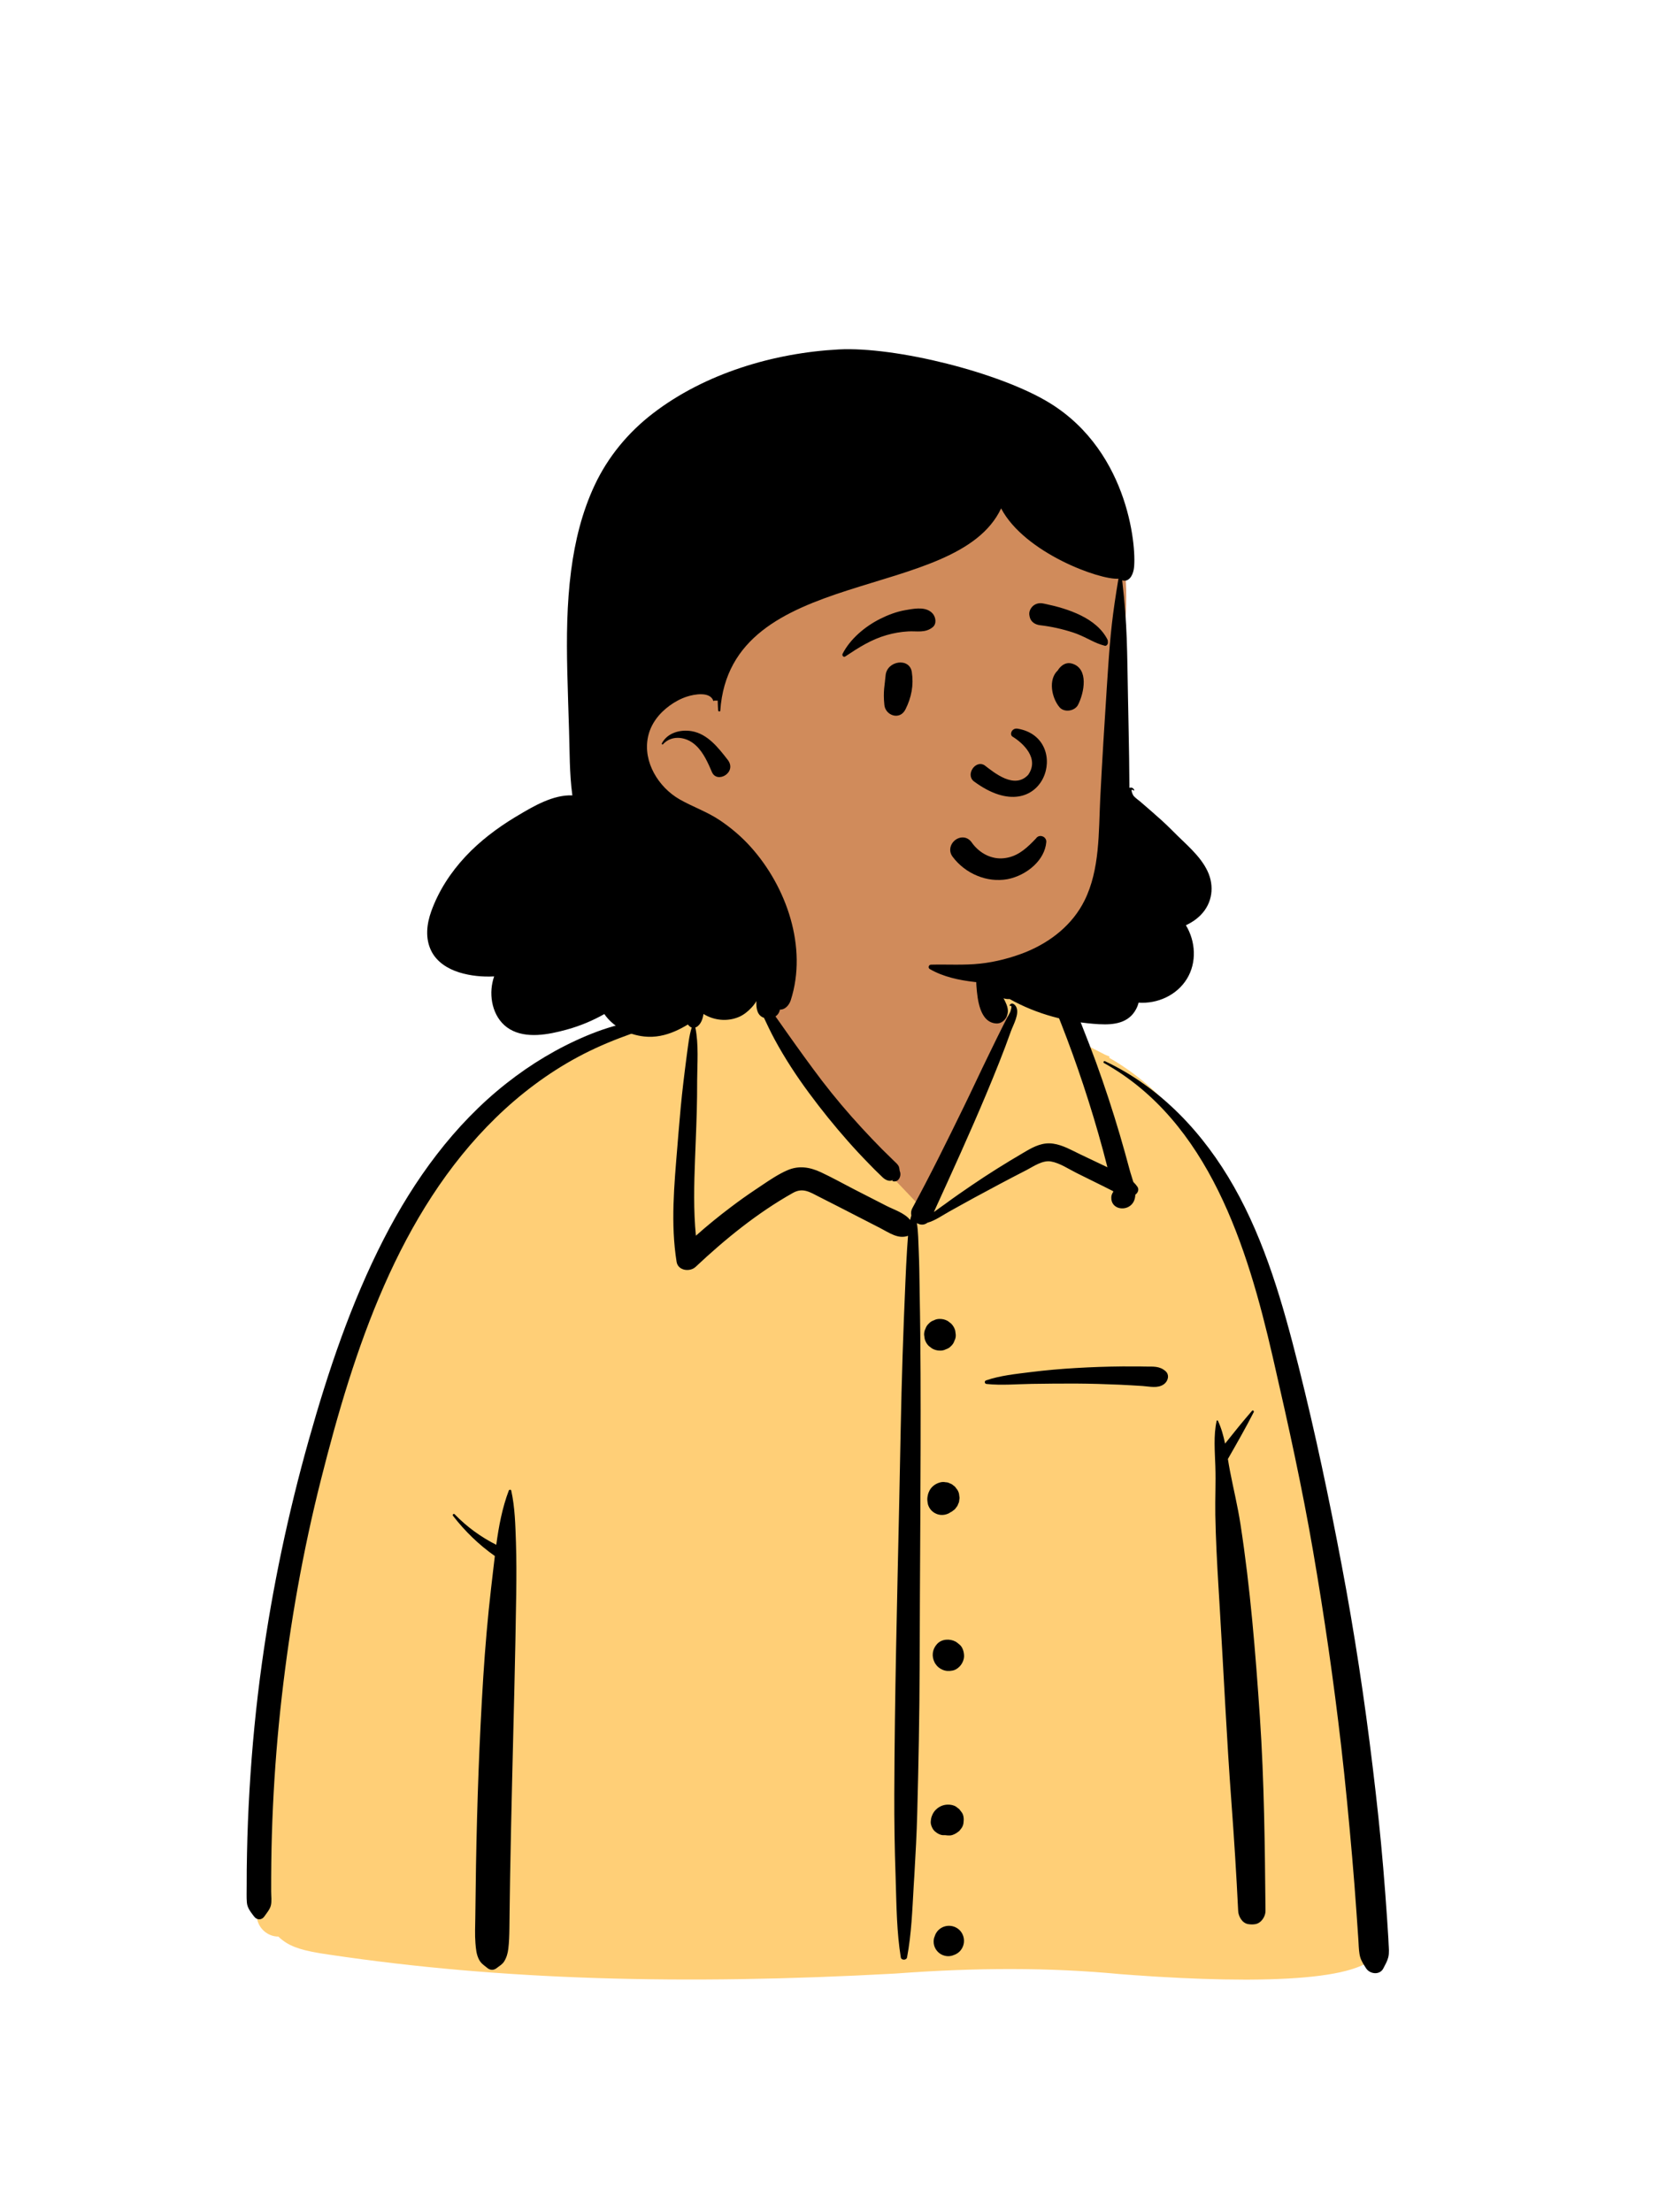 <svg width="36" height="48" viewBox="0 0 36 48" fill="none" xmlns="http://www.w3.org/2000/svg">
<path fill-rule="evenodd" clip-rule="evenodd" d="M7.032 42.364C11.121 42.985 15.284 43.017 19.407 42.791C21.039 42.669 22.676 42.647 24.306 42.803C25.27 42.875 29.494 43.198 29.839 42.334C29.622 37.738 29.182 33.102 27.832 28.681C27.277 27.111 26.8 25.809 25.717 24.51C25.376 24.155 24.639 23.411 24.217 23.169C23.852 22.958 23.699 23.033 23.489 22.678C23.281 22.286 23.127 21.631 22.831 21.355C22.529 21.073 22.082 21.174 21.529 21.265C21.63 19.889 20.996 19.539 20.121 19.277C18.584 18.69 17.067 18.985 16.68 20.857C15.962 20.857 15.559 21.166 15.124 21.462C14.946 21.584 15.07 21.893 14.857 21.988C14.464 22.128 13.768 22.094 13.389 22.266C11.667 23.051 10.132 24.188 9.124 25.849C6.865 29.396 5.313 36.866 5.582 41.07C5.464 41.254 5.627 41.519 5.668 41.717C5.721 41.89 5.89 42.005 6.066 41.985C6.312 42.25 6.693 42.309 7.032 42.364Z" fill="#D08B5B"/>
<path fill-rule="evenodd" clip-rule="evenodd" d="M15.539 21.138C15.791 20.875 16.186 20.718 16.56 20.727L16.578 20.727L16.705 20.733L16.62 21.15L16.615 21.169L16.598 21.242L16.575 21.336L16.567 21.371L16.558 21.41C16.557 21.416 16.555 21.422 16.554 21.428L16.55 21.447L16.514 21.623L16.521 21.639L16.519 21.679C16.514 21.825 16.545 21.905 16.614 21.93L16.619 21.932L16.659 21.945L16.691 22.015C16.765 22.174 16.834 22.313 16.904 22.444C17.111 22.827 17.357 23.209 17.641 23.593C17.91 23.958 18.191 24.307 18.483 24.637C18.615 24.786 18.754 24.936 18.901 25.088L19.028 25.218L19.069 25.259L19.096 25.286L19.13 25.319L19.179 25.366L19.214 25.401L19.226 25.412C19.24 25.425 19.251 25.434 19.262 25.441L19.265 25.443L19.276 25.45L19.866 26.07L20.074 26.184L20.173 26.239L20.193 26.199L20.197 26.186L20.416 25.705L20.55 25.41C20.824 24.804 21.038 24.322 21.233 23.862L21.257 23.805L21.329 23.634L21.367 23.543C21.542 23.124 21.671 22.801 21.787 22.488L21.803 22.443L21.827 22.376L21.863 22.275L21.87 22.257C21.901 22.177 21.824 21.885 21.748 21.725L21.744 21.716L21.724 21.677L21.703 21.635C21.653 21.537 21.616 21.428 21.586 21.297C21.581 21.276 21.576 21.254 21.572 21.233L21.566 21.2L21.562 21.178L21.556 21.149L21.548 21.106L21.718 21.077L21.811 21.062L21.851 21.056C21.904 21.048 21.951 21.041 21.995 21.035L22.011 21.033L22.041 21.03L22.042 21.036L22.102 21.042L22.147 21.046C22.369 21.07 22.54 21.096 22.661 21.124L22.673 21.127L22.695 21.133L22.705 21.135C22.815 21.165 22.9 21.229 22.967 21.324C23.013 21.389 23.043 21.451 23.091 21.569L23.108 21.611L23.164 21.751C23.171 21.768 23.181 21.795 23.195 21.832L23.243 21.963L23.483 22.626L23.728 22.755C23.842 22.815 23.926 22.858 23.967 22.878L23.982 22.885L23.992 22.89L24.077 22.924L24.068 22.95L24.078 22.956C25.089 23.538 25.869 24.433 26.476 25.621L26.494 25.657L26.513 25.694C26.997 26.662 27.343 27.742 27.682 29.184L27.703 29.274L27.719 29.345L27.807 29.73C28.139 31.183 28.367 32.267 28.555 33.33L28.567 33.399L28.599 33.58C28.836 34.956 29.034 36.319 29.192 37.669L29.219 37.897C29.285 38.477 29.345 39.076 29.41 39.797L29.418 39.893L29.447 40.217C29.477 40.565 29.505 40.913 29.53 41.26L29.543 41.434L29.568 41.811L29.583 42.026L29.585 42.055L29.591 42.167L29.592 42.193C29.595 42.227 29.597 42.255 29.601 42.282L29.603 42.301L29.606 42.32C29.614 42.371 29.631 42.417 29.658 42.468L29.665 42.481L29.712 42.566L29.627 42.61C29.183 42.844 28.309 42.947 27.109 42.953L27.073 42.953H26.998C26.415 42.953 25.797 42.93 25.153 42.892L25.007 42.883L24.885 42.875C24.833 42.871 24.782 42.868 24.729 42.864L24.648 42.859L24.309 42.834C22.784 42.688 21.186 42.69 19.424 42.822C14.831 43.074 10.867 42.967 7.141 42.411L7.029 42.394L6.945 42.381L6.896 42.372C6.501 42.305 6.253 42.218 6.059 42.037L6.049 42.027L6.04 42.019L6.037 42.019C5.842 42.018 5.663 41.89 5.597 41.702L5.593 41.692L5.589 41.678L5.586 41.664C5.583 41.651 5.579 41.636 5.574 41.62L5.571 41.608L5.54 41.507L5.644 41.488C5.653 41.486 5.662 41.48 5.671 41.467L5.68 41.455L5.695 41.434L5.731 41.384C5.769 41.33 5.788 41.297 5.797 41.263C5.806 41.232 5.809 41.194 5.808 41.14L5.807 41.114L5.803 41.019C5.803 41.011 5.803 41.004 5.803 40.998L5.802 40.988L5.802 40.854L5.803 40.707C5.803 40.643 5.803 40.58 5.804 40.519L5.805 40.427L5.806 40.353C5.811 39.946 5.822 39.538 5.841 39.131C5.878 38.337 5.942 37.543 6.032 36.753C6.217 35.122 6.502 33.539 6.888 32.01L6.927 31.858C7.345 30.223 7.748 28.963 8.26 27.798C8.912 26.317 9.706 25.097 10.706 24.122C11.256 23.586 11.865 23.134 12.512 22.787C12.81 22.627 13.126 22.485 13.465 22.358L13.514 22.34L13.592 22.311L13.652 22.289L13.846 22.217C13.887 22.201 13.932 22.184 13.984 22.163L14.017 22.151L14.364 22.012L14.422 21.989L14.486 21.964L14.533 21.946C14.61 21.917 14.68 21.891 14.745 21.869L14.783 21.855L14.818 21.844L14.966 21.792L14.963 21.927C14.961 22.017 14.984 22.085 15.035 22.134L15.037 22.135L15.039 22.137L15.04 22.137L15.05 22.137L15.085 22.137C15.088 22.135 15.091 22.133 15.095 22.13C15.145 22.088 15.168 22.031 15.19 21.901L15.196 21.864L15.207 21.797L15.211 21.771C15.226 21.68 15.239 21.631 15.264 21.573C15.301 21.491 15.349 21.41 15.406 21.337L15.42 21.32L15.473 21.256L15.481 21.245C15.5 21.221 15.51 21.204 15.514 21.189L15.515 21.185L15.52 21.158L15.539 21.138Z" fill="#FFCF77"/>
<path fill-rule="evenodd" clip-rule="evenodd" d="M23.956 23.065C23.931 23.051 23.953 23.015 23.979 23.026C25.191 23.596 26.122 24.594 26.776 25.748C27.454 26.942 27.84 28.299 28.173 29.624L28.185 29.672C28.541 31.09 28.843 32.523 29.114 33.959C29.39 35.414 29.611 36.877 29.788 38.347C29.876 39.073 29.955 39.801 30.016 40.53C30.047 40.895 30.074 41.26 30.099 41.624C30.109 41.77 30.119 41.916 30.127 42.062L30.132 42.172C30.137 42.271 30.149 42.371 30.125 42.469C30.104 42.553 30.059 42.63 30.019 42.708C29.942 42.861 29.728 42.836 29.644 42.708L29.62 42.67C29.564 42.584 29.518 42.505 29.501 42.398C29.484 42.294 29.483 42.185 29.476 42.081C29.462 41.888 29.45 41.695 29.436 41.503C29.408 41.097 29.376 40.692 29.341 40.287C29.271 39.488 29.196 38.69 29.104 37.893C28.941 36.476 28.736 35.063 28.494 33.658C28.258 32.285 27.959 30.927 27.647 29.569L27.615 29.429C27.07 27.059 26.229 24.331 23.956 23.065ZM11.04 32.343C11.049 32.319 11.087 32.314 11.094 32.343C11.175 32.711 11.183 33.09 11.196 33.466C11.208 33.838 11.207 34.211 11.202 34.583C11.182 35.95 11.145 37.315 11.112 38.681C11.096 39.365 11.081 40.048 11.069 40.732C11.065 40.988 11.061 41.244 11.058 41.501L11.054 41.839C11.052 41.988 11.048 42.136 11.03 42.285C11.018 42.384 10.992 42.477 10.938 42.562C10.9 42.621 10.845 42.652 10.792 42.692L10.782 42.7C10.713 42.754 10.642 42.754 10.574 42.7L10.555 42.684C10.49 42.634 10.434 42.595 10.393 42.515C10.336 42.404 10.327 42.283 10.317 42.161C10.302 41.976 10.312 41.788 10.314 41.602C10.318 41.229 10.323 40.856 10.329 40.483C10.353 39.116 10.401 37.748 10.487 36.383C10.528 35.74 10.583 35.095 10.657 34.455L10.671 34.335C10.694 34.147 10.714 33.955 10.738 33.762C10.393 33.52 10.09 33.225 9.831 32.891C9.812 32.867 9.843 32.832 9.866 32.856C10.131 33.13 10.433 33.348 10.769 33.519C10.823 33.117 10.899 32.716 11.04 32.343ZM16.8 20.154C16.805 20.15 16.812 20.148 16.817 20.154C16.891 20.24 16.876 20.372 16.878 20.482L16.879 20.492C16.884 20.652 16.885 20.812 16.884 20.972L16.883 21.482C16.883 21.552 16.877 21.625 16.881 21.696L16.882 21.723C16.921 21.763 16.939 21.821 16.926 21.879C16.924 21.953 16.885 22.015 16.828 22.054L16.95 22.226L17.071 22.398C17.322 22.753 17.575 23.105 17.838 23.451C18.108 23.803 18.395 24.142 18.695 24.468C18.841 24.627 18.991 24.784 19.143 24.938C19.205 25 19.269 25.061 19.332 25.123L19.394 25.184C19.431 25.221 19.478 25.258 19.502 25.305C19.517 25.332 19.52 25.401 19.525 25.412C19.572 25.514 19.493 25.676 19.361 25.625L19.367 25.621C19.391 25.605 19.376 25.605 19.321 25.621C19.287 25.621 19.255 25.613 19.224 25.597L19.215 25.592C19.173 25.57 19.135 25.529 19.101 25.495L19.092 25.487C19.013 25.413 18.938 25.335 18.862 25.257C18.704 25.096 18.55 24.931 18.401 24.762C18.103 24.425 17.82 24.074 17.553 23.712C17.28 23.343 17.027 22.955 16.809 22.552C16.727 22.398 16.651 22.242 16.578 22.084C16.437 22.039 16.404 21.888 16.414 21.719C16.362 21.597 16.314 21.473 16.287 21.347C16.283 21.329 16.305 21.313 16.319 21.328C16.364 21.379 16.406 21.434 16.446 21.49C16.47 21.372 16.501 21.262 16.515 21.192L16.578 20.885C16.225 20.866 15.838 21.011 15.594 21.266C15.581 21.332 15.53 21.379 15.481 21.441C15.424 21.512 15.374 21.591 15.338 21.674C15.256 21.858 15.302 22.129 15.143 22.264C15.127 22.278 15.108 22.288 15.089 22.294C15.164 22.664 15.13 23.071 15.128 23.446L15.128 23.479C15.129 23.899 15.115 24.319 15.098 24.739L15.082 25.154C15.061 25.707 15.047 26.261 15.101 26.812C15.346 26.594 15.6 26.387 15.863 26.189C16.035 26.059 16.211 25.933 16.391 25.813L16.537 25.715C16.711 25.598 16.89 25.478 17.081 25.394C17.331 25.284 17.569 25.322 17.811 25.434C18.051 25.546 18.284 25.676 18.52 25.798C18.76 25.921 19 26.044 19.241 26.167C19.4 26.248 19.633 26.321 19.75 26.471C19.757 26.438 19.766 26.405 19.776 26.372C19.764 26.322 19.769 26.268 19.797 26.216C20.189 25.495 20.552 24.757 20.912 24.02C21.095 23.647 21.268 23.269 21.451 22.896L21.628 22.533C21.658 22.473 21.688 22.412 21.718 22.352C21.762 22.262 21.809 22.172 21.855 22.082C21.874 22.044 21.898 22.006 21.916 21.968L21.925 21.948C21.926 21.947 21.969 21.812 21.935 21.825L21.933 21.826C21.916 21.836 21.902 21.814 21.913 21.801C21.96 21.743 22.025 21.794 22.052 21.848C22.126 21.996 21.991 22.229 21.939 22.37L21.936 22.378C21.774 22.836 21.591 23.285 21.404 23.733C21.044 24.591 20.658 25.436 20.272 26.282L20.268 26.297C20.35 26.234 20.438 26.177 20.513 26.121C20.702 25.981 20.897 25.847 21.092 25.714C21.45 25.47 21.816 25.242 22.189 25.023L22.264 24.979C22.45 24.87 22.635 24.782 22.856 24.815C23.062 24.845 23.253 24.956 23.438 25.045L23.457 25.054L24.031 25.327C23.97 25.083 23.903 24.839 23.834 24.597C23.699 24.124 23.55 23.655 23.389 23.19C23.239 22.756 23.076 22.326 22.904 21.9L22.852 21.772C22.782 21.596 22.712 21.405 22.511 21.351C22.311 21.297 22.081 21.377 21.898 21.263C21.881 21.252 21.883 21.225 21.903 21.22L22.016 21.191C22.229 21.139 22.477 21.085 22.678 21.137C22.897 21.193 23.077 21.376 23.183 21.567C23.301 21.779 23.384 22.016 23.474 22.242L23.488 22.278C23.59 22.534 23.689 22.791 23.784 23.05C23.972 23.568 24.144 24.093 24.3 24.621C24.375 24.876 24.446 25.132 24.515 25.389C24.534 25.463 24.567 25.552 24.593 25.646C24.624 25.675 24.652 25.709 24.68 25.747C24.724 25.809 24.692 25.883 24.637 25.921C24.634 25.985 24.62 26.045 24.586 26.097C24.453 26.299 24.101 26.247 24.115 25.975C24.117 25.934 24.133 25.894 24.158 25.86L24.157 25.855L24.154 25.845C24.093 25.816 24.032 25.783 23.967 25.751L23.365 25.453C23.191 25.367 22.998 25.234 22.804 25.201C22.623 25.171 22.432 25.305 22.277 25.387L22.267 25.392C21.892 25.584 21.519 25.783 21.148 25.984C20.967 26.082 20.788 26.184 20.607 26.283C20.456 26.366 20.293 26.485 20.124 26.531C20.051 26.588 19.965 26.58 19.896 26.538C19.928 26.733 19.926 26.934 19.936 27.135C19.948 27.402 19.951 27.671 19.955 27.939L19.956 28.039C19.968 28.632 19.974 29.225 19.976 29.817C19.984 31.928 19.961 34.039 19.956 36.15C19.953 37.21 19.932 38.272 19.904 39.332C19.893 39.781 19.868 40.229 19.842 40.678L19.827 40.923C19.797 41.439 19.779 41.961 19.683 42.47C19.671 42.536 19.558 42.538 19.547 42.47C19.459 41.924 19.454 41.367 19.437 40.815L19.434 40.704C19.413 40.111 19.404 39.519 19.406 38.926C19.413 36.815 19.468 34.705 19.513 32.594C19.536 31.533 19.551 30.472 19.586 29.412C19.604 28.881 19.623 28.351 19.647 27.821C19.657 27.584 19.668 27.348 19.683 27.111L19.69 27.01C19.695 26.944 19.699 26.878 19.704 26.814C19.49 26.892 19.295 26.747 19.103 26.648C18.882 26.535 18.66 26.42 18.439 26.307L18.217 26.193L17.773 25.967C17.574 25.865 17.42 25.763 17.207 25.883C16.439 26.314 15.734 26.887 15.095 27.488C14.972 27.604 14.713 27.573 14.682 27.379C14.55 26.553 14.63 25.716 14.698 24.887L14.723 24.58C14.753 24.212 14.786 23.845 14.83 23.479C14.85 23.316 14.869 23.152 14.891 22.989L14.907 22.866C14.934 22.673 14.952 22.48 15.01 22.295C14.992 22.289 14.974 22.279 14.958 22.264C14.785 22.1 14.869 21.814 14.948 21.619C15.026 21.425 15.145 21.257 15.294 21.112C15.326 21.08 15.372 21.06 15.418 21.059C15.78 20.819 16.177 20.699 16.59 20.83C16.601 20.775 16.613 20.719 16.625 20.664L16.638 20.609C16.67 20.472 16.682 20.245 16.8 20.154ZM20.506 41.797C20.619 41.766 20.741 41.798 20.824 41.88C20.906 41.963 20.938 42.086 20.907 42.198C20.892 42.253 20.864 42.301 20.824 42.342C20.786 42.379 20.742 42.406 20.691 42.422L20.68 42.426L20.661 42.433C20.605 42.449 20.549 42.449 20.493 42.433C20.439 42.418 20.392 42.391 20.353 42.352C20.313 42.312 20.286 42.265 20.271 42.212C20.256 42.155 20.256 42.099 20.271 42.043L20.279 42.025C20.294 41.969 20.322 41.921 20.362 41.88C20.403 41.84 20.451 41.812 20.506 41.797ZM27.169 30.611C27.187 30.59 27.217 30.617 27.206 30.64C27.031 30.982 26.836 31.323 26.645 31.657C26.66 31.749 26.675 31.841 26.693 31.931C26.767 32.312 26.859 32.687 26.918 33.072C27.132 34.457 27.244 35.856 27.339 37.253C27.434 38.655 27.447 40.058 27.461 41.462C27.462 41.584 27.369 41.726 27.243 41.749C27.186 41.759 27.143 41.757 27.086 41.749C26.955 41.729 26.873 41.58 26.868 41.462C26.83 40.677 26.78 39.893 26.722 39.109C26.618 37.72 26.555 36.326 26.471 34.935L26.442 34.449C26.41 33.922 26.382 33.395 26.372 32.867C26.366 32.518 26.385 32.168 26.373 31.819C26.363 31.497 26.33 31.146 26.401 30.83C26.404 30.818 26.422 30.815 26.428 30.826C26.502 30.982 26.548 31.151 26.584 31.323C26.775 31.082 26.969 30.841 27.169 30.611ZM14.7 22.096C14.726 22.094 14.725 22.134 14.7 22.137C14.326 22.181 13.965 22.333 13.612 22.462L13.582 22.473C13.226 22.602 12.878 22.753 12.544 22.932C11.89 23.283 11.29 23.735 10.759 24.252C8.64 26.318 7.674 29.297 6.967 32.096C6.573 33.651 6.294 35.233 6.113 36.826C6.023 37.614 5.96 38.406 5.923 39.198C5.904 39.604 5.892 40.011 5.887 40.417C5.884 40.625 5.884 40.834 5.884 41.042C5.884 41.137 5.901 41.257 5.876 41.35C5.852 41.436 5.785 41.511 5.736 41.583C5.677 41.668 5.572 41.663 5.513 41.583L5.491 41.554C5.428 41.47 5.366 41.389 5.357 41.28C5.347 41.162 5.354 41.041 5.353 40.923C5.352 40.685 5.355 40.447 5.36 40.209C5.369 39.753 5.387 39.297 5.414 38.842C5.468 37.917 5.557 36.995 5.685 36.078C5.912 34.449 6.253 32.834 6.699 31.25C7.119 29.756 7.618 28.267 8.328 26.883C8.987 25.598 9.851 24.402 10.992 23.504C11.523 23.086 12.101 22.738 12.723 22.476C13.037 22.344 13.367 22.236 13.703 22.175C14.034 22.114 14.365 22.122 14.7 22.096ZM20.571 39.156C20.63 39.155 20.696 39.168 20.747 39.201L20.815 39.254C20.833 39.277 20.851 39.301 20.87 39.325C20.912 39.38 20.918 39.47 20.909 39.536C20.907 39.58 20.894 39.621 20.87 39.659L20.818 39.726C20.768 39.766 20.727 39.795 20.667 39.815C20.635 39.825 20.605 39.827 20.575 39.825L20.565 39.825L20.571 39.825L20.56 39.824C20.55 39.823 20.54 39.822 20.53 39.821C20.524 39.82 20.517 39.82 20.51 39.819C20.504 39.818 20.497 39.818 20.491 39.819C20.415 39.826 20.338 39.782 20.283 39.733C20.234 39.688 20.191 39.592 20.197 39.525L20.2 39.496C20.205 39.449 20.21 39.43 20.23 39.382C20.249 39.336 20.277 39.295 20.314 39.26C20.385 39.194 20.473 39.156 20.571 39.156ZM20.334 35.671C20.435 35.56 20.61 35.552 20.736 35.619C20.766 35.636 20.794 35.662 20.822 35.684C20.89 35.739 20.916 35.838 20.92 35.922C20.924 36.005 20.88 36.103 20.822 36.16L20.807 36.174C20.772 36.208 20.722 36.238 20.673 36.247C20.594 36.262 20.527 36.261 20.453 36.23C20.39 36.203 20.336 36.16 20.299 36.102L20.293 36.092C20.29 36.088 20.288 36.084 20.285 36.08L20.282 36.073C20.211 35.938 20.23 35.784 20.334 35.671ZM20.386 32.169C20.432 32.154 20.478 32.152 20.524 32.162C20.555 32.162 20.584 32.17 20.611 32.186C20.64 32.194 20.665 32.209 20.687 32.23C20.712 32.245 20.733 32.266 20.748 32.292C20.779 32.325 20.799 32.364 20.81 32.409L20.822 32.501L20.81 32.592L20.775 32.675C20.766 32.687 20.756 32.7 20.747 32.712C20.731 32.738 20.71 32.759 20.685 32.774C20.668 32.791 20.648 32.803 20.627 32.812C20.55 32.867 20.448 32.885 20.357 32.86C20.303 32.845 20.256 32.817 20.216 32.778C20.177 32.738 20.15 32.691 20.135 32.637L20.128 32.594C20.12 32.536 20.119 32.505 20.136 32.431C20.143 32.399 20.163 32.353 20.174 32.334C20.221 32.252 20.297 32.196 20.386 32.169ZM24.362 29.648C24.494 29.648 24.625 29.648 24.757 29.649L24.855 29.651C25.02 29.653 25.162 29.636 25.292 29.751C25.386 29.834 25.345 29.973 25.255 30.036C25.119 30.131 24.95 30.083 24.794 30.073C24.63 30.062 24.465 30.053 24.301 30.045C23.982 30.031 23.664 30.022 23.345 30.02C23.027 30.019 22.709 30.022 22.391 30.027C22.067 30.032 21.73 30.063 21.408 30.029C21.364 30.025 21.354 29.966 21.398 29.951C21.701 29.846 22.042 29.812 22.36 29.772C22.688 29.731 23.015 29.702 23.345 29.683C23.684 29.663 24.023 29.651 24.362 29.648ZM20.386 28.618L20.397 28.618C20.455 28.618 20.509 28.632 20.559 28.659L20.57 28.665L20.64 28.719C20.682 28.762 20.712 28.812 20.728 28.87L20.74 28.962C20.742 29.009 20.732 29.053 20.71 29.094C20.697 29.136 20.673 29.173 20.64 29.204C20.608 29.238 20.572 29.262 20.529 29.275C20.491 29.295 20.451 29.305 20.407 29.305L20.397 29.305C20.335 29.305 20.277 29.289 20.224 29.258L20.154 29.204C20.111 29.162 20.082 29.111 20.066 29.053L20.053 28.962C20.052 28.914 20.061 28.87 20.083 28.829C20.097 28.787 20.12 28.75 20.154 28.719C20.185 28.685 20.222 28.662 20.265 28.648C20.302 28.628 20.343 28.618 20.386 28.618ZM21.404 20.55C21.478 20.443 21.612 20.538 21.593 20.624C21.598 20.866 21.61 21.101 21.665 21.338C21.69 21.447 21.723 21.555 21.774 21.655L21.796 21.697C21.861 21.827 21.913 21.95 21.824 22.093C21.782 22.16 21.706 22.211 21.624 22.207C21.261 22.191 21.211 21.685 21.189 21.403C21.166 21.112 21.237 20.792 21.404 20.55Z" fill="black"/>
<path fill-rule="evenodd" clip-rule="evenodd" d="M23.881 10.883C22.942 9.588 21.214 9.215 19.715 9.53C16.785 10.066 13.986 12.307 13.468 15.355C12.66 17.199 13.176 20.103 15.525 20.32C15.859 20.339 16.191 20.262 16.526 20.304C18.571 20.631 20.987 22.033 22.797 20.38C22.888 20.445 23.007 20.477 23.109 20.437C23.88 20.139 23.916 19.275 23.981 18.565C24.066 17.648 24.146 16.73 24.22 15.812C24.247 14.229 24.872 12.251 23.881 10.883Z" fill="#D08B5B"/>
<path fill-rule="evenodd" clip-rule="evenodd" d="M18.2 7.582C19.434 7.517 21.707 8.083 22.783 8.747C24.537 9.829 24.673 11.988 24.601 12.361C24.574 12.504 24.487 12.635 24.351 12.591C24.466 13.572 24.457 14.133 24.477 15.119L24.49 15.777C24.499 16.216 24.506 16.655 24.508 17.095C24.552 17.078 24.596 17.098 24.612 17.141C24.616 17.151 24.602 17.157 24.596 17.151C24.517 17.083 24.573 17.238 24.6 17.27C24.637 17.314 24.699 17.355 24.742 17.392L24.86 17.494L24.978 17.596C25.13 17.728 25.278 17.86 25.42 18.002L25.459 18.041C25.717 18.305 26.042 18.56 26.203 18.901C26.357 19.226 26.31 19.596 26.054 19.855C25.961 19.949 25.852 20.021 25.734 20.076C25.944 20.423 25.975 20.881 25.756 21.238C25.536 21.597 25.114 21.784 24.707 21.755C24.695 21.806 24.675 21.856 24.649 21.903C24.488 22.201 24.168 22.239 23.863 22.223L23.852 22.223C23.167 22.183 22.508 22.011 21.909 21.677C21.701 21.691 21.515 21.52 21.474 21.332C21.365 21.328 21.255 21.319 21.143 21.306C20.81 21.267 20.469 21.196 20.176 21.026C20.131 21 20.152 20.932 20.202 20.931C20.559 20.922 20.917 20.947 21.274 20.908C21.601 20.873 21.95 20.782 22.255 20.66C22.803 20.438 23.274 20.062 23.533 19.541C23.869 18.866 23.839 18.056 23.875 17.324C23.916 16.512 23.966 15.702 24.019 14.892L24.045 14.504C24.096 13.747 24.139 13.342 24.27 12.556C23.875 12.591 22.234 11.999 21.724 11.031C20.755 13.091 15.847 12.248 15.63 15.421C15.628 15.447 15.585 15.44 15.584 15.414L15.579 15.342C15.578 15.306 15.576 15.271 15.575 15.236L15.574 15.201L15.496 15.202C15.496 15.212 15.483 15.215 15.479 15.205C15.406 14.998 15.06 15.065 14.909 15.114C14.773 15.158 14.645 15.227 14.53 15.311C14.299 15.48 14.12 15.708 14.061 15.992C13.948 16.533 14.291 17.083 14.747 17.344C15.034 17.508 15.349 17.614 15.625 17.801C15.868 17.965 16.095 18.158 16.291 18.377C17.07 19.244 17.527 20.559 17.159 21.703C17.131 21.79 17.057 21.89 16.958 21.904C16.796 21.928 16.633 21.904 16.542 21.749C16.506 21.688 16.489 21.619 16.493 21.551C16.43 21.768 16.225 21.983 16.037 22.064C15.78 22.174 15.49 22.141 15.263 21.999L15.235 22.02C14.866 22.292 14.454 22.54 13.982 22.49C13.639 22.454 13.303 22.279 13.114 22.003C12.862 22.145 12.593 22.258 12.316 22.335L12.287 22.343C11.905 22.448 11.418 22.543 11.062 22.331C10.72 22.128 10.606 21.685 10.687 21.314C10.696 21.27 10.708 21.227 10.723 21.186C10.466 21.199 10.209 21.174 9.965 21.099C9.715 21.021 9.477 20.873 9.358 20.632C9.223 20.359 9.259 20.049 9.359 19.771C9.52 19.326 9.779 18.929 10.101 18.584C10.41 18.252 10.784 17.97 11.172 17.734L11.238 17.695C11.587 17.486 12.008 17.241 12.421 17.258C12.42 17.252 12.419 17.247 12.418 17.242C12.356 16.781 12.363 16.31 12.348 15.845C12.335 15.418 12.32 14.99 12.31 14.562C12.293 13.834 12.299 13.104 12.393 12.381C12.477 11.739 12.629 11.114 12.904 10.527C13.194 9.91 13.63 9.384 14.168 8.97C15.298 8.101 16.791 7.657 18.2 7.582ZM14.362 16.129C14.485 15.897 14.765 15.823 15.011 15.865C15.355 15.924 15.589 16.226 15.791 16.486C16.002 16.758 15.561 17.014 15.448 16.751L15.421 16.688C15.33 16.479 15.223 16.259 15.037 16.122C14.84 15.978 14.561 15.957 14.387 16.149C14.374 16.163 14.353 16.145 14.362 16.129Z" fill="black"/>
<path fill-rule="evenodd" clip-rule="evenodd" d="M21.209 19.003C20.998 18.918 20.81 18.774 20.673 18.591C20.625 18.528 20.613 18.461 20.623 18.399C20.634 18.33 20.675 18.267 20.731 18.225C20.787 18.183 20.857 18.163 20.924 18.173C20.983 18.182 21.041 18.215 21.088 18.281L21.097 18.295C21.179 18.405 21.285 18.496 21.406 18.554C21.523 18.61 21.654 18.637 21.789 18.621C22.046 18.592 22.224 18.453 22.412 18.264C22.436 18.24 22.459 18.215 22.483 18.19C22.497 18.168 22.518 18.153 22.541 18.145C22.566 18.137 22.595 18.137 22.621 18.147C22.647 18.155 22.669 18.172 22.684 18.195C22.699 18.216 22.707 18.242 22.704 18.272C22.687 18.468 22.585 18.643 22.439 18.78C22.278 18.933 22.064 19.038 21.862 19.076C21.64 19.116 21.413 19.087 21.209 19.003ZM21.967 15.98C22.203 16.124 22.563 16.459 22.309 16.815C22.01 17.129 21.579 16.769 21.366 16.606C21.169 16.48 20.948 16.805 21.131 16.952C22.665 18.088 23.288 16.018 22.086 15.811C21.954 15.788 21.905 15.935 21.967 15.98ZM19.217 14.658C19.243 14.334 19.737 14.26 19.786 14.581C19.83 14.868 19.778 15.133 19.649 15.391C19.525 15.639 19.214 15.523 19.191 15.298C19.159 14.996 19.201 14.86 19.217 14.658ZM22.975 14.514C23.044 14.424 23.143 14.363 23.262 14.398C23.634 14.506 23.525 15.035 23.394 15.292C23.323 15.431 23.093 15.467 22.99 15.344C22.821 15.143 22.74 14.743 22.955 14.545C22.96 14.535 22.967 14.525 22.975 14.514ZM19.643 13.239L19.702 13.229C19.884 13.197 20.11 13.167 20.239 13.313C20.307 13.391 20.33 13.535 20.239 13.609C20.077 13.74 19.899 13.689 19.706 13.7C19.547 13.709 19.394 13.736 19.24 13.78C18.904 13.876 18.63 14.052 18.342 14.244C18.304 14.27 18.266 14.221 18.284 14.186C18.45 13.861 18.771 13.594 19.093 13.431C19.265 13.344 19.453 13.272 19.643 13.239ZM22.636 13.094L22.681 13.103C23.17 13.205 23.806 13.409 24.038 13.89C24.047 13.958 24.037 13.973 24.03 13.982L24.027 13.986C24.021 13.994 24.016 14.005 23.987 14.014C23.978 14.012 23.97 14.01 23.962 14.008C23.856 13.98 23.771 13.942 23.69 13.902L23.602 13.859C23.5 13.808 23.396 13.76 23.287 13.724C23.053 13.648 22.813 13.594 22.569 13.566C22.516 13.559 22.465 13.542 22.425 13.511C22.387 13.482 22.358 13.442 22.345 13.388C22.327 13.319 22.332 13.267 22.369 13.204C22.397 13.158 22.437 13.125 22.483 13.106C22.53 13.087 22.583 13.083 22.636 13.094Z" fill="black"/>
</svg>
